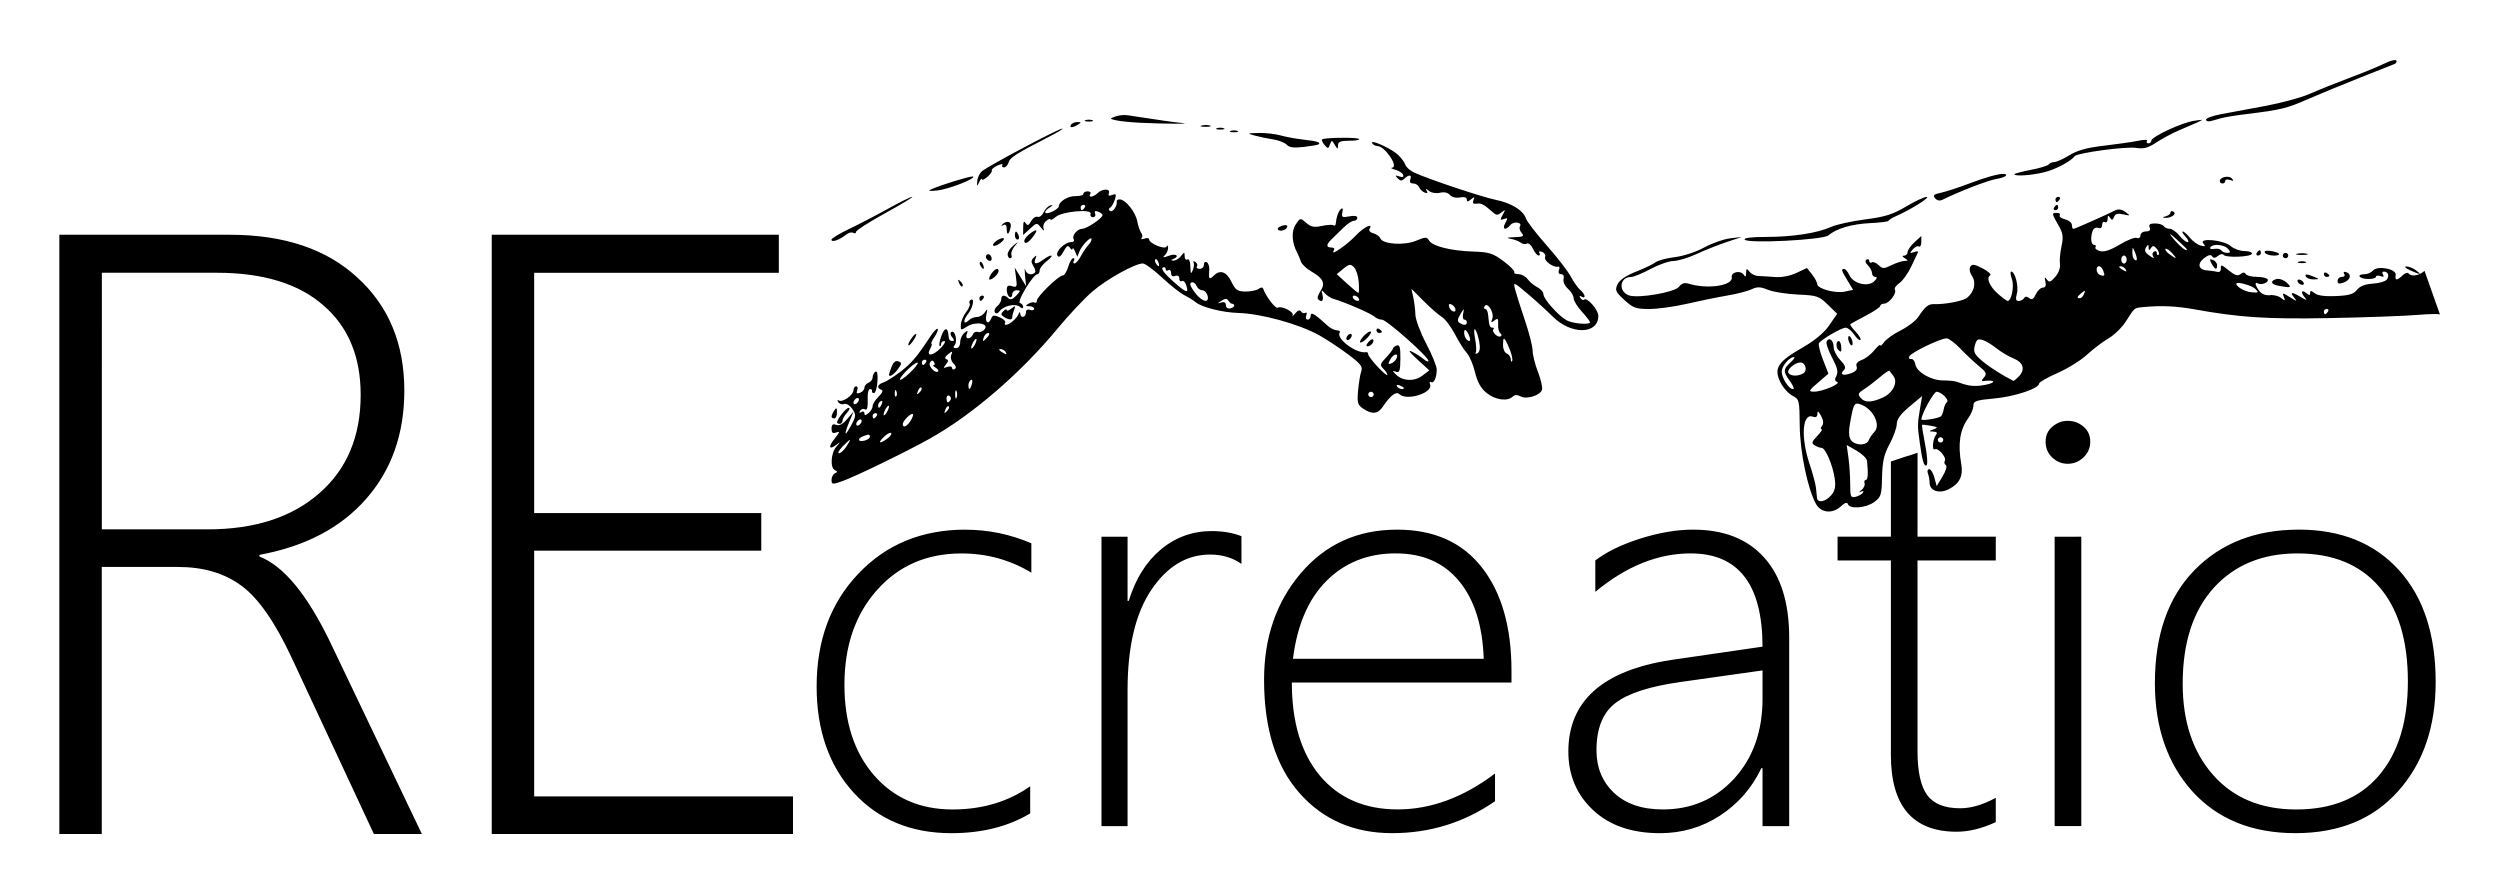 <?xml version="1.0" encoding="UTF-8" standalone="no"?>
<!-- Created with Inkscape (http://www.inkscape.org/) -->

<svg
   width="210mm"
   height="75mm"
   viewBox="0 0 210 75"
   version="1.1"
   id="svg5"
   xml:space="preserve"
   inkscape:version="1.2 (dc2aedaf03, 2022-05-15)"
   sodipodi:docname="logo.svg"
   xmlns:inkscape="http://www.inkscape.org/namespaces/inkscape"
   xmlns:sodipodi="http://sodipodi.sourceforge.net/DTD/sodipodi-0.dtd"
   xmlns="http://www.w3.org/2000/svg"
   xmlns:svg="http://www.w3.org/2000/svg"><sodipodi:namedview
     id="namedview7"
     pagecolor="#ffffff"
     bordercolor="#666666"
     borderopacity="1.0"
     inkscape:showpageshadow="2"
     inkscape:pageopacity="0.0"
     inkscape:pagecheckerboard="0"
     inkscape:deskcolor="#d1d1d1"
     inkscape:document-units="mm"
     showgrid="false"
     inkscape:zoom="1.1893044"
     inkscape:cx="499.45161"
     inkscape:cy="205.16194"
     inkscape:window-width="1920"
     inkscape:window-height="1009"
     inkscape:window-x="-8"
     inkscape:window-y="-8"
     inkscape:window-maximized="1"
     inkscape:current-layer="layer1" /><defs
     id="defs2" /><g
     inkscape:label="Ebene 1"
     inkscape:groupmode="layer"
     id="layer1"
     transform="translate(0,-222)"><g
       clip-path="none"
       style="fill:#000000;fill-opacity:1"
       transform="matrix(2.461,0,0,2.4,-102.108,-270.177)"
       id="g852"><path
         id="path4172"
         style="font-weight:300;font-size:57.107px;line-height:1.25;font-family:'Segoe UI';-inkscape-font-specification:'Segoe UI Light';letter-spacing:-3.567px;word-spacing:0px;stroke-width:0.749;fill:#000000;fill-opacity:1"
         d="m 123.238,207.176 c -0.07,-7e-5 -0.207,0.044 -0.351,0.117 -0.192,0.098 -0.735,0.326 -1.207,0.508 -0.471,0.182 -1.083,0.434 -1.36,0.56 -0.277,0.127 -0.964,0.317 -1.527,0.424 -0.563,0.106 -1.244,0.236 -1.514,0.289 -0.27,0.052 -0.491,0.137 -0.491,0.189 0,0.051 0.074,0.072 0.164,0.048 0.09,-0.025 0.257,-0.072 0.371,-0.105 0.114,-0.033 0.493,-0.096 0.841,-0.139 1.183,-0.149 1.371,-0.196 2.078,-0.513 0.388,-0.174 1.189,-0.513 1.78,-0.753 0.591,-0.24 1.127,-0.458 1.191,-0.484 0.064,-0.026 0.095,-0.082 0.07,-0.124 -0.006,-0.01 -0.022,-0.015 -0.046,-0.015 z m -43.356,1.924 c -0.109,-3e-4 -0.236,0.019 -0.321,0.051 -0.203,0.078 -0.203,0.079 0.029,0.135 0.129,0.031 0.507,0.069 0.841,0.086 v -1.1e-4 c 0.817,0.04 1.811,0.043 1.402,0.005 -0.281,-0.026 -0.634,-0.077 -1.852,-0.269 -0.03,-0.005 -0.064,-0.007 -0.1,-0.007 z m -1.226,0.162 c -0.042,0 -0.085,0.006 -0.117,0.019 -0.064,0.026 -0.012,0.047 0.117,0.047 0.129,0 0.181,-0.021 0.117,-0.047 -0.032,-0.013 -0.074,-0.019 -0.117,-0.019 z m 37.97,0.007 c -0.035,-5.2e-4 -0.125,0.015 -0.251,0.034 -0.421,0.064 -1.455,0.558 -1.455,0.696 0,0.051 -0.045,0.092 -0.099,0.092 -0.054,0 -0.076,-0.037 -0.048,-0.083 0.03,-0.048 -0.096,-0.051 -0.298,-0.008 -0.192,0.042 -0.715,0.119 -1.161,0.172 -0.592,0.07 -0.914,0.161 -1.19,0.335 -0.208,0.131 -0.44,0.239 -0.515,0.239 -0.075,0 -0.159,0.036 -0.186,0.081 -0.028,0.044 -0.303,0.131 -0.613,0.192 -0.31,0.061 -0.563,0.13 -0.563,0.153 0,0.08 0.573,0.042 1.01,-0.067 0.388,-0.097 0.908,-0.376 1.049,-0.565 0.087,-0.116 1.75,-0.346 2.096,-0.29 0.26,0.042 0.408,0.002 0.682,-0.185 0.192,-0.131 0.539,-0.322 0.77,-0.424 0.66,-0.291 0.849,-0.37 0.771,-0.371 z m -38.362,0.076 c -0.087,-5.3e-4 -0.184,0.041 -0.216,0.092 -0.073,0.118 0.051,0.118 0.234,0 0.121,-0.078 0.118,-0.09 -0.018,-0.092 z m 4.399,0.104 c -0.051,-5.3e-4 -0.105,0.005 -0.151,0.017 v 2.2e-4 c -0.091,0.024 -0.039,0.045 0.115,0.046 0.154,0.002 0.229,-0.018 0.165,-0.043 -0.032,-0.013 -0.079,-0.02 -0.13,-0.02 z m 0.479,0.094 c -0.042,0 -0.085,0.006 -0.117,0.019 -0.064,0.026 -0.012,0.047 0.117,0.047 0.129,0 0.181,-0.021 0.117,-0.047 -0.032,-0.013 -0.074,-0.019 -0.117,-0.019 z m -5.388,0.033 c -0.006,-5.2e-4 -0.017,0.001 -0.033,0.006 -0.233,0.067 -2.399,1.247 -2.695,1.468 -0.086,0.064 -0.166,0.222 -0.178,0.35 -0.02,0.21 -0.013,0.215 0.064,0.047 0.047,-0.103 0.088,-0.149 0.092,-0.102 0.004,0.046 0.09,0.009 0.191,-0.083 0.102,-0.092 0.168,-0.194 0.148,-0.226 -0.02,-0.033 0.065,-0.107 0.189,-0.166 0.124,-0.059 0.202,-0.068 0.173,-0.022 -0.029,0.047 -0.004,0.085 0.055,0.085 0.059,0 0.127,-0.074 0.151,-0.165 0.046,-0.176 0.243,-0.307 1.341,-0.884 0.337,-0.177 0.541,-0.304 0.5,-0.308 z m 5.856,0.061 c -0.042,0 -0.085,0.007 -0.117,0.019 -0.064,0.026 -0.012,0.047 0.117,0.047 0.129,0 0.181,-0.021 0.117,-0.047 -0.032,-0.013 -0.074,-0.019 -0.117,-0.019 z m 0.842,0.091 c -0.395,0.009 -0.404,0.015 -0.141,0.089 0.154,0.044 0.438,0.105 0.631,0.135 0.193,0.03 0.403,0.115 0.467,0.188 0.085,0.097 0.242,0.117 0.584,0.076 0.257,-0.031 0.485,-0.071 0.506,-0.09 0.08,-0.07 -0.051,-0.112 -0.506,-0.164 -0.257,-0.029 -0.614,-0.096 -0.794,-0.149 -0.18,-0.052 -0.516,-0.091 -0.748,-0.086 z m 2.796,0.168 c -0.299,0.004 -0.599,0.024 -0.633,0.058 -0.023,0.023 0.016,0.109 0.085,0.193 0.115,0.139 0.131,0.137 0.185,-0.017 0.056,-0.159 0.065,-0.158 0.165,0.014 0.094,0.162 0.106,0.164 0.109,0.019 0.002,-0.129 0.085,-0.164 0.392,-0.164 0.214,0 0.362,-0.027 0.329,-0.061 -0.033,-0.033 -0.332,-0.046 -0.632,-0.042 z m 1.103,0.152 c -0.031,-0.002 -0.042,0.011 -0.024,0.04 0.033,0.054 0.114,0.098 0.179,0.098 0.253,0 0.738,0.737 0.499,0.757 -0.063,0.005 -0.012,0.038 0.113,0.073 0.125,0.035 0.244,0.115 0.265,0.178 0.025,0.075 -0.02,0.094 -0.133,0.054 -0.14,-0.05 -0.15,-0.038 -0.055,0.065 0.091,0.098 0.142,0.101 0.229,0.014 0.156,-0.156 0.267,-0.14 0.202,0.028 -0.034,0.089 0.002,0.14 0.099,0.14 0.084,0 0.176,0.06 0.204,0.133 0.028,0.073 0.113,0.157 0.189,0.186 0.092,0.035 0.115,0.014 0.068,-0.063 -0.051,-0.085 -0.03,-0.084 0.08,0.005 0.085,0.069 0.247,0.096 0.375,0.064 0.142,-0.036 0.267,-0.007 0.337,0.076 0.065,0.078 0.207,0.115 0.344,0.088 0.147,-0.028 0.233,-0.002 0.233,0.071 0,0.091 0.03,0.09 0.142,-0.003 0.118,-0.098 0.133,-0.093 0.086,0.028 -0.04,0.103 -0.007,0.139 0.111,0.122 0.16,-0.023 0.238,0.019 0.554,0.305 0.117,0.106 0.164,0.106 0.292,0 0.138,-0.114 0.142,-0.105 0.042,0.082 -0.096,0.18 -0.09,0.2 0.042,0.149 0.131,-0.05 0.138,-0.03 0.046,0.142 -0.121,0.226 0.003,0.273 0.175,0.067 0.119,-0.143 0.415,-0.093 0.323,0.055 -0.03,0.048 -0.004,0.149 0.059,0.224 0.095,0.115 0.057,0.138 -0.249,0.149 -0.259,0.009 -0.295,0.025 -0.128,0.056 0.129,0.024 0.284,0.085 0.346,0.135 0.062,0.051 0.156,0.066 0.21,0.033 0.053,-0.033 0.146,0.047 0.206,0.179 0.06,0.131 0.147,0.239 0.193,0.239 0.046,0 0.058,-0.042 0.027,-0.092 -0.033,-0.054 0.006,-0.068 0.093,-0.035 0.083,0.032 0.129,0.115 0.102,0.184 -0.048,0.126 0.29,0.378 0.447,0.332 0.045,-0.013 0.057,0.041 0.026,0.12 -0.033,0.087 -0.004,0.144 0.073,0.144 0.077,0 0.111,0.066 0.085,0.167 -0.025,0.095 0.04,0.243 0.149,0.342 0.106,0.096 0.193,0.244 0.193,0.33 0,0.086 0.126,0.297 0.28,0.47 0.154,0.173 0.28,0.341 0.28,0.375 0,0.096 -0.588,0.047 -0.794,-0.067 -0.273,-0.15 -0.794,-0.748 -0.794,-0.91 0,-0.077 -0.095,-0.19 -0.21,-0.251 -0.116,-0.061 -0.265,-0.189 -0.332,-0.284 -0.067,-0.095 -0.206,-0.172 -0.309,-0.172 -0.103,0 -0.168,-0.032 -0.144,-0.07 0.024,-0.038 -0.143,-0.212 -0.369,-0.385 -0.362,-0.277 -0.487,-0.318 -1.042,-0.337 -0.759,-0.026 -1.389,-0.189 -1.5,-0.386 -0.073,-0.131 -0.118,-0.13 -0.447,0.009 -0.413,0.174 -1.138,0.121 -1.219,-0.089 -0.026,-0.068 -0.133,-0.147 -0.238,-0.174 -0.104,-0.027 -0.162,-0.095 -0.128,-0.149 0.143,-0.232 -0.19,-0.074 -0.455,0.216 -0.301,0.329 -0.896,0.753 -0.77,0.549 0.046,-0.074 0.019,-0.117 -0.074,-0.117 -0.191,0 -0.185,-0.108 0.018,-0.303 0.09,-0.087 0.268,-0.264 0.395,-0.395 0.127,-0.13 0.285,-0.237 0.351,-0.237 0.065,0 0.119,-0.047 0.119,-0.105 0,-0.067 -0.101,-0.085 -0.274,-0.05 -0.242,0.049 -0.27,0.032 -0.236,-0.145 0.027,-0.139 0.009,-0.17 -0.059,-0.102 -0.086,0.086 -0.148,0.276 -0.171,0.525 -0.004,0.042 -0.04,0.056 -0.08,0.031 -0.04,-0.025 -0.219,-0.013 -0.397,0.027 -0.257,0.057 -0.367,0.034 -0.527,-0.11 -0.201,-0.18 -0.203,-0.18 -0.359,0.058 -0.155,0.236 -0.134,0.634 0.052,0.991 0.041,0.079 0.098,0.218 0.126,0.309 0.028,0.091 0.196,0.251 0.372,0.355 0.396,0.234 0.47,0.408 0.29,0.684 -0.077,0.117 -0.111,0.241 -0.077,0.276 0.127,0.127 0.2,0.057 0.151,-0.148 -0.044,-0.188 -0.036,-0.194 0.079,-0.059 0.071,0.083 0.213,0.175 0.315,0.203 0.344,0.095 1.275,0.509 1.381,0.615 0.058,0.058 0.173,0.105 0.256,0.105 0.156,0 1.587,1.302 1.587,1.444 0,0.044 -0.074,0.016 -0.164,-0.062 -0.09,-0.079 -0.269,-0.196 -0.397,-0.26 -0.155,-0.078 -0.096,0.011 0.178,0.267 l 0.411,0.385 -0.233,0.183 c -0.272,0.214 -0.67,0.2 -0.899,-0.031 -0.137,-0.139 -0.138,-0.153 -0.009,-0.104 0.125,0.047 0.151,-0.026 0.154,-0.456 0.004,-0.402 -0.024,-0.501 -0.126,-0.462 -0.072,0.028 -0.131,0.078 -0.131,0.111 0,0.034 -0.105,0.174 -0.232,0.312 -0.206,0.222 -0.216,0.267 -0.093,0.39 0.076,0.076 0.139,0.174 0.138,0.216 -2.41e-4,0.042 -0.147,-0.083 -0.327,-0.279 -0.18,-0.196 -0.327,-0.395 -0.327,-0.444 0,-0.049 -0.031,-0.081 -0.07,-0.073 -0.319,0.07 -1.035,-0.469 -0.904,-0.681 0.028,-0.045 -0.015,-0.083 -0.095,-0.083 -0.08,0 -0.223,-0.074 -0.319,-0.164 -0.431,-0.408 -0.575,-0.495 -0.575,-0.35 0,0.077 -0.047,0.139 -0.103,0.139 -0.057,0 -0.078,-0.065 -0.048,-0.145 0.031,-0.08 0.017,-0.121 -0.03,-0.092 -0.047,0.029 -0.114,0.008 -0.148,-0.048 -0.04,-0.065 -0.111,-0.041 -0.2,0.069 -0.076,0.093 -0.115,0.123 -0.087,0.066 0.058,-0.118 -0.38,-0.347 -0.51,-0.267 -0.074,0.046 -0.402,-0.392 -0.493,-0.658 -0.021,-0.062 -0.077,-0.061 -0.164,0.002 -0.073,0.052 -0.274,0.093 -0.447,0.091 -0.266,-0.004 -0.339,-0.055 -0.468,-0.328 -0.174,-0.369 -0.388,-0.451 -0.608,-0.231 -0.159,0.159 -0.182,0.128 -0.156,-0.203 0.009,-0.111 -0.029,-0.229 -0.083,-0.263 -0.054,-0.034 -0.099,0.004 -0.099,0.085 0,0.08 -0.066,0.146 -0.146,0.146 -0.08,0 -0.122,-0.039 -0.092,-0.087 0.03,-0.048 0.005,-0.117 -0.056,-0.155 -0.06,-0.037 -0.087,-0.029 -0.06,0.017 0.027,0.046 0.016,0.169 -0.026,0.271 -0.061,0.152 -0.076,0.129 -0.082,-0.122 -0.004,-0.181 -0.045,-0.285 -0.1,-0.252 -0.051,0.032 -0.095,-0.018 -0.096,-0.111 -0.003,-0.16 -0.009,-0.161 -0.127,-0.006 -0.068,0.09 -0.183,0.16 -0.254,0.156 -0.095,-0.005 -0.098,-0.02 -0.013,-0.054 0.241,-0.097 0.106,-0.21 -0.14,-0.117 -0.207,0.078 -0.234,0.074 -0.14,-0.021 0.064,-0.065 0.114,-0.183 0.109,-0.263 -0.004,-0.081 -0.027,-0.098 -0.051,-0.038 -0.05,0.123 -0.596,-0.107 -0.596,-0.251 0,-0.046 -0.074,-0.057 -0.164,-0.025 -0.09,0.032 -0.132,0.024 -0.094,-0.018 0.038,-0.042 0.033,-0.122 -0.01,-0.179 -0.044,-0.056 -0.106,-0.243 -0.139,-0.416 -0.063,-0.329 -0.399,-0.757 -0.598,-0.76 -0.064,-0.001 -0.11,0.03 -0.102,0.069 0.031,0.146 -0.132,0.394 -0.221,0.338 -0.06,-0.037 -0.061,-0.079 -0.003,-0.116 0.05,-0.032 0.122,-0.159 0.161,-0.283 0.059,-0.188 0.044,-0.214 -0.091,-0.163 -0.112,0.043 -0.147,0.024 -0.113,-0.064 0.063,-0.164 -0.22,-0.165 -0.384,-0.001 -0.145,0.145 -0.336,0.169 -0.251,0.031 0.032,-0.051 -0.008,-0.093 -0.088,-0.093 -0.08,0 -0.146,0.039 -0.146,0.087 0,0.048 -0.123,0.084 -0.273,0.08 -0.256,-0.007 -0.567,0.192 -0.569,0.364 -4.04e-4,0.042 -0.106,0.125 -0.234,0.185 -0.264,0.123 -0.318,0.002 -0.069,-0.156 0.112,-0.071 0.119,-0.092 0.023,-0.069 -0.077,0.019 -0.182,0.127 -0.233,0.24 -0.051,0.113 -0.145,0.185 -0.209,0.161 -0.064,-0.025 -0.163,0.044 -0.221,0.152 -0.084,0.157 -0.121,0.17 -0.187,0.067 -0.058,-0.091 -0.082,-0.049 -0.083,0.144 l -0.002,0.273 0.234,-0.22 c 0.23,-0.216 0.237,-0.217 0.374,-0.04 0.095,0.123 0.123,0.133 0.089,0.032 -0.028,-0.082 0.014,-0.203 0.093,-0.268 0.079,-0.066 0.144,-0.087 0.144,-0.047 0,0.04 0.08,-7e-5 0.178,-0.089 0.218,-0.197 1.262,-0.29 1.192,-0.106 -0.024,0.063 0.011,0.114 0.079,0.114 0.067,0 0.101,-0.057 0.074,-0.126 -0.033,-0.085 4.93e-4,-0.107 0.102,-0.068 0.083,0.032 0.151,0.087 0.151,0.124 0,0.103 -0.538,0.475 -0.686,0.475 -0.176,0 -0.374,0.246 -0.298,0.37 0.033,0.054 -0.007,0.098 -0.089,0.098 -0.217,0 -0.549,0.338 -0.465,0.474 0.048,0.078 0.113,0.032 0.207,-0.146 0.106,-0.202 0.155,-0.231 0.218,-0.13 0.045,0.071 0.086,0.088 0.09,0.036 0.004,-0.051 0.043,-0.009 0.085,0.093 l 0.077,0.187 0.072,-0.187 c 0.084,-0.219 0.416,-0.563 0.416,-0.431 0,0.05 -0.053,0.146 -0.117,0.214 -0.064,0.068 -0.176,0.239 -0.249,0.38 -0.073,0.141 -0.17,0.257 -0.216,0.257 -0.046,0 -0.057,-0.042 -0.025,-0.093 0.032,-0.051 0.022,-0.093 -0.022,-0.093 -0.044,0 -0.12,0.137 -0.169,0.304 -0.049,0.167 -0.135,0.304 -0.19,0.304 -0.139,0 -0.881,0.74 -0.881,0.879 0,0.062 -0.034,0.093 -0.075,0.068 -0.041,-0.025 -0.136,-0.007 -0.21,0.04 -0.113,0.071 -0.108,0.086 0.028,0.087 0.09,5.2e-4 0.164,0.042 0.164,0.092 0,0.05 -0.063,0.066 -0.14,0.037 -0.089,-0.034 -0.14,0.001 -0.14,0.096 0,0.175 -0.183,0.207 -0.194,0.034 -0.005,-0.072 -0.028,-0.063 -0.062,0.023 -0.059,0.152 -0.305,0.366 -0.427,0.371 -0.042,0.002 -0.053,-0.033 -0.026,-0.077 0.027,-0.044 -0.056,-0.128 -0.184,-0.186 -0.19,-0.087 -0.244,-0.08 -0.288,0.033 -0.093,0.243 -0.226,0.151 -0.17,-0.117 0.045,-0.214 0.037,-0.23 -0.05,-0.093 -0.057,0.09 -0.178,0.164 -0.268,0.164 -0.09,0 -0.213,0.05 -0.274,0.111 -0.19,0.19 -0.218,0.023 -0.036,-0.213 0.174,-0.225 0.241,-0.587 0.092,-0.494 -0.044,0.027 -0.058,0.083 -0.032,0.125 0.026,0.042 -0.028,0.176 -0.121,0.297 -0.092,0.122 -0.173,0.319 -0.18,0.439 -0.012,0.21 -0.004,0.212 0.215,0.068 0.289,-0.19 0.764,-0.107 0.59,0.103 -0.061,0.073 -0.164,0.113 -0.229,0.089 -0.065,-0.025 -0.141,0.015 -0.169,0.089 -0.028,0.074 -0.099,0.134 -0.158,0.134 -0.06,0 -0.081,-0.067 -0.047,-0.154 0.049,-0.128 0.036,-0.134 -0.083,-0.035 -0.078,0.065 -0.142,0.211 -0.142,0.325 0,0.12 -0.058,0.207 -0.139,0.207 -0.093,0 -0.11,-0.035 -0.051,-0.106 0.108,-0.13 0.015,-0.536 -0.106,-0.461 -0.052,0.032 -0.042,0.108 0.022,0.186 0.079,0.095 0.08,0.132 0.005,0.132 -0.058,0 -0.11,-0.042 -0.117,-0.093 -0.006,-0.051 -0.017,-0.132 -0.023,-0.179 -0.03,-0.221 -0.14,-0.176 -0.235,0.096 -0.058,0.165 -0.083,0.322 -0.057,0.347 0.026,0.026 0.047,-0.002 0.047,-0.062 0,-0.06 0.049,-0.109 0.11,-0.109 0.06,0 0.011,0.105 -0.11,0.234 -0.274,0.292 -0.522,0.323 -0.374,0.047 0.055,-0.103 0.077,-0.187 0.048,-0.187 -0.029,0 0.017,-0.106 0.103,-0.237 0.085,-0.13 0.134,-0.258 0.107,-0.284 -0.026,-0.026 -0.136,0.091 -0.244,0.26 -0.453,0.71 -0.642,0.939 -1.027,1.243 -0.223,0.176 -0.486,0.345 -0.584,0.376 -0.2,0.064 -0.236,0.196 -0.067,0.252 0.071,0.024 0.038,0.11 -0.093,0.241 -0.112,0.112 -0.204,0.262 -0.204,0.333 0,0.071 -0.063,0.181 -0.14,0.245 -0.104,0.087 -0.14,0.088 -0.14,0.006 0,-0.061 -0.049,-0.081 -0.108,-0.044 -0.067,0.042 -0.083,0.026 -0.04,-0.043 0.037,-0.06 0.107,-0.085 0.155,-0.056 0.092,0.057 0.114,-0.034 0.105,-0.448 -0.003,-0.141 0.034,-0.257 0.082,-0.257 0.048,0 0.076,0.032 0.064,0.07 -0.013,0.038 0.018,0.07 0.069,0.07 0.051,0 0.104,-0.182 0.118,-0.404 0.017,-0.256 -0.009,-0.382 -0.069,-0.345 -0.052,0.032 -0.095,0.121 -0.095,0.196 0,0.076 -0.063,0.162 -0.14,0.191 -0.077,0.03 -0.14,0.108 -0.14,0.174 0,0.066 -0.068,0.146 -0.151,0.178 -0.108,0.041 -0.135,0.018 -0.096,-0.084 0.03,-0.078 0.013,-0.141 -0.036,-0.141 -0.05,0 -0.091,0.061 -0.091,0.135 0,0.168 -0.372,0.438 -0.497,0.361 -0.054,-0.033 -0.063,-0.009 -0.022,0.057 0.039,0.063 0.129,0.092 0.201,0.064 0.074,-0.028 0.194,0.047 0.277,0.173 0.135,0.206 0.132,0.251 -0.042,0.581 -0.224,0.424 -0.254,0.353 -0.058,-0.136 l 0.139,-0.348 -0.216,0.261 c -0.145,0.175 -0.268,0.241 -0.373,0.2 -0.116,-0.045 -0.157,-0.01 -0.157,0.134 0,0.145 0.041,0.178 0.161,0.132 0.13,-0.05 0.121,-0.011 -0.048,0.204 -0.234,0.297 -0.206,0.426 0.048,0.229 0.158,-0.123 0.158,-0.12 0.002,0.064 -0.189,0.223 -0.218,0.744 -0.047,0.824 0.093,0.044 0.093,0.066 0,0.109 -0.064,0.03 -0.117,0.133 -0.117,0.23 l 1.1e-4,-1.1e-4 c 0,0.162 0.026,0.166 0.356,0.049 0.418,-0.148 2.153,-1.01 2.977,-1.481 1.457,-0.832 3.116,-2.295 4.385,-3.868 0.38,-0.471 0.912,-1.052 1.183,-1.291 0.487,-0.431 1.457,-0.984 1.725,-0.984 0.076,0 0.369,0.221 0.652,0.491 0.282,0.27 0.626,0.549 0.763,0.619 0.138,0.071 0.313,0.182 0.39,0.248 0.206,0.176 0.913,0.358 1.449,0.374 0.782,0.023 2.058,0.383 2.757,0.777 0.231,0.13 0.666,0.423 0.966,0.651 0.455,0.346 0.534,0.447 0.478,0.613 -0.037,0.109 -0.086,0.415 -0.109,0.678 -0.037,0.421 -0.016,0.498 0.174,0.631 0.3,0.21 0.502,0.189 0.671,-0.069 0.26,-0.396 0.454,-0.548 0.563,-0.44 0.25,0.25 1.162,-0.045 1.049,-0.34 -0.028,-0.072 -0.013,-0.108 0.032,-0.08 0.098,0.061 0.196,-0.162 0.195,-0.446 -1.05e-4,-0.111 -0.162,-0.518 -0.36,-0.904 -0.198,-0.386 -0.363,-0.84 -0.368,-1.011 -0.004,-0.17 -0.037,-0.444 -0.072,-0.608 l -0.064,-0.298 0.409,0.421 c 0.225,0.231 0.506,0.484 0.625,0.561 0.119,0.077 0.322,0.351 0.451,0.608 0.129,0.257 0.31,0.551 0.403,0.654 0.093,0.103 0.22,0.407 0.283,0.677 0.08,0.342 0.198,0.561 0.393,0.724 0.291,0.245 0.715,0.307 0.891,0.131 0.07,-0.07 0.156,-0.073 0.269,-0.01 0.202,0.113 0.655,-0.025 0.731,-0.223 0.029,-0.075 -0.031,-0.356 -0.133,-0.624 -0.102,-0.268 -0.185,-0.607 -0.185,-0.754 -2.6e-5,-0.147 -0.12,-0.63 -0.268,-1.075 -0.147,-0.445 -0.296,-0.929 -0.332,-1.076 -0.063,-0.264 -0.056,-0.261 0.431,0.161 0.272,0.236 0.656,0.594 0.852,0.795 0.632,0.649 1.56,0.634 1.56,-0.024 0,-0.213 -0.389,-0.664 -0.488,-0.565 -0.03,0.03 -0.086,0.003 -0.124,-0.06 -0.045,-0.073 -0.032,-0.09 0.037,-0.047 0.162,0.1 0.13,-0.09 -0.039,-0.23 -0.081,-0.067 -0.225,-0.276 -0.321,-0.463 -0.096,-0.188 -0.467,-0.681 -0.825,-1.096 -0.358,-0.415 -0.679,-0.842 -0.712,-0.948 -0.089,-0.281 -0.504,-0.542 -1.035,-0.651 -0.456,-0.094 -2.276,-0.717 -2.775,-0.951 -0.14,-0.066 -0.278,-0.19 -0.305,-0.277 -0.028,-0.087 -0.145,-0.247 -0.26,-0.355 -0.189,-0.177 -0.705,-0.432 -0.841,-0.438 z m 21.522,1.112 c -0.182,-0.002 -0.615,0.12 -1.169,0.337 -0.36,0.141 -0.793,0.285 -0.962,0.322 -0.247,0.053 -0.287,0.092 -0.202,0.194 v 1.1e-4 c 0.069,0.083 0.16,0.1 0.261,0.048 0.552,-0.283 1.553,-0.678 1.833,-0.724 0.183,-0.03 0.332,-0.089 0.332,-0.133 0,-0.029 -0.033,-0.044 -0.093,-0.044 z m -35.184,0.09 c -0.144,0.002 -1.045,0.284 -1.407,0.446 -0.137,0.061 -0.086,0.073 0.19,0.046 0.374,-0.037 1.315,-0.409 1.235,-0.489 -0.003,-0.003 -0.009,-0.004 -0.018,-0.004 z m 42.803,0.01 c -0.116,0.004 -0.235,0.064 -0.235,0.152 0,0.046 0.042,0.084 0.093,0.084 0.051,0 0.093,-0.041 0.093,-0.09 0,-0.05 0.074,-0.065 0.164,-0.033 0.122,0.043 0.138,0.03 0.062,-0.053 -0.04,-0.044 -0.108,-0.062 -0.178,-0.059 z m -44.866,0.703 c -0.053,-1e-5 -0.428,0.189 -0.834,0.421 -0.406,0.231 -1.004,0.55 -1.33,0.709 -0.325,0.159 -0.592,0.326 -0.592,0.371 0,0.105 0.279,0.008 0.485,-0.168 0.087,-0.074 0.202,-0.108 0.257,-0.074 0.055,0.034 0.099,0.019 0.099,-0.034 0,-0.052 0.452,-0.349 1.005,-0.66 0.553,-0.311 0.962,-0.565 0.909,-0.565 z m 39.122,1.1e-4 c -0.054,0 -0.099,0.042 -0.099,0.093 0,0.051 0.018,0.093 0.041,0.093 0.023,0 0.067,-0.042 0.099,-0.093 0.032,-0.051 0.013,-0.093 -0.041,-0.093 z m -4.497,0.002 c -0.08,-10e-4 -0.396,0.15 -0.701,0.337 -0.454,0.277 -0.709,0.359 -1.396,0.451 -0.463,0.062 -0.988,0.18 -1.168,0.264 -0.466,0.216 -1.311,0.349 -2.219,0.349 -0.501,0 -0.762,0.034 -0.725,0.094 0.09,0.145 2.673,0.012 2.854,-0.147 0.273,-0.241 0.8,-0.4 1.425,-0.43 0.345,-0.017 0.628,-0.053 0.628,-0.08 1.1e-4,-0.027 0.116,-0.102 0.257,-0.165 0.496,-0.223 1.19,-0.669 1.046,-0.671 z m -28.776,0.278 c 0.054,0 0.073,0.042 0.041,0.093 -0.032,0.051 -0.076,0.093 -0.099,0.093 -0.023,0 -0.041,-0.042 -0.041,-0.093 0,-0.051 0.045,-0.093 0.099,-0.093 z m 33.226,1.1e-4 c -0.023,0 -0.067,0.042 -0.099,0.093 -0.032,0.051 -0.013,0.093 0.041,0.093 0.054,0 0.099,-0.042 0.099,-0.093 0,-0.051 -0.019,-0.093 -0.041,-0.093 z m 2.117,0.164 c -0.041,-0.003 -0.079,0.004 -0.112,0.021 -0.315,0.164 -1.399,0.657 -1.446,0.657 -0.028,0 -0.051,-0.062 -0.051,-0.138 0,-0.076 -0.105,-0.165 -0.233,-0.197 -0.128,-0.032 -0.21,-0.096 -0.181,-0.142 0.028,-0.046 -0.014,-0.084 -0.094,-0.084 -0.186,0 -0.184,0.019 0.046,0.429 0.161,0.286 0.178,0.407 0.106,0.747 -0.047,0.223 -0.07,0.501 -0.051,0.619 0.02,0.124 -0.046,0.311 -0.159,0.443 -0.162,0.191 -0.21,0.206 -0.289,0.093 -0.073,-0.104 -0.085,-0.087 -0.049,0.075 0.031,0.141 0.003,0.21 -0.087,0.21 -0.073,0 -0.181,0.105 -0.24,0.233 -0.078,0.172 -0.137,0.208 -0.223,0.136 -0.081,-0.068 -0.136,-0.067 -0.178,5.2e-4 -0.033,0.054 -0.118,0.098 -0.187,0.098 -0.092,0 -0.108,-0.069 -0.058,-0.257 0.068,-0.254 -0.062,-0.772 -0.194,-0.772 -0.037,0 -0.027,0.119 0.024,0.265 0.086,0.247 -0.013,0.763 -0.147,0.763 -0.027,0 -0.172,-0.109 -0.32,-0.241 -0.292,-0.26 -0.42,-0.566 -0.274,-0.656 0.05,-0.031 -0.066,-0.139 -0.256,-0.241 -0.277,-0.149 -0.361,-0.161 -0.422,-0.062 -0.045,0.072 -0.02,0.209 0.059,0.33 0.149,0.228 0.075,0.556 -0.172,0.761 -0.136,0.113 -0.764,0.235 -1.128,0.22 -0.191,-0.008 -0.307,0.09 -0.539,0.453 -0.083,0.13 -0.349,0.338 -0.591,0.463 -0.242,0.124 -0.499,0.311 -0.572,0.415 -0.073,0.104 -0.132,0.153 -0.132,0.109 0,-0.044 -0.09,0.034 -0.199,0.173 -0.11,0.139 -0.303,0.293 -0.43,0.341 -0.152,0.058 -0.212,0.136 -0.177,0.23 0.036,0.095 -0.027,0.173 -0.19,0.235 -0.274,0.104 -0.401,0.045 -0.243,-0.112 0.076,-0.076 0.043,-0.169 -0.123,-0.348 -0.125,-0.134 -0.227,-0.337 -0.227,-0.45 0,-0.235 -0.143,-0.363 -0.237,-0.212 -0.035,0.056 0.046,0.312 0.18,0.57 0.183,0.352 0.22,0.51 0.151,0.64 -0.065,0.122 -0.059,0.185 0.024,0.216 0.153,0.058 -0.517,0.347 -0.792,0.341 -0.195,-0.004 -0.183,-0.031 0.141,-0.317 l 0.354,-0.313 -0.187,-0.492 c -0.103,-0.271 -0.164,-0.529 -0.136,-0.575 0.083,-0.134 0.768,-0.542 0.911,-0.542 0.072,0 0.203,0.109 0.29,0.242 0.087,0.133 0.183,0.217 0.214,0.187 0.03,-0.03 -0.043,-0.16 -0.164,-0.288 -0.12,-0.128 -0.201,-0.248 -0.18,-0.266 0.022,-0.018 0.26,-0.151 0.53,-0.296 0.27,-0.145 0.491,-0.298 0.491,-0.341 0,-0.043 0.061,-0.079 0.135,-0.079 0.163,0 0.439,-0.37 0.365,-0.49 -0.029,-0.047 0.039,-0.15 0.152,-0.229 0.113,-0.079 0.294,-0.339 0.403,-0.577 0.109,-0.238 0.214,-0.465 0.233,-0.503 0.019,-0.039 -0.042,-0.041 -0.136,-0.006 -0.15,0.056 -0.156,0.045 -0.044,-0.092 0.07,-0.086 0.165,-0.134 0.21,-0.105 0.046,0.028 0.083,-0.043 0.083,-0.157 v -0.209 l -0.234,0.219 c -0.129,0.121 -0.234,0.275 -0.234,0.343 0,0.068 -0.053,0.125 -0.117,0.125 -0.078,0.001 -0.07,0.032 0.023,0.092 0.123,0.079 0.121,0.09 -0.009,0.092 -0.082,10e-4 -0.282,0.068 -0.444,0.148 -0.268,0.134 -0.308,0.134 -0.442,-4.4e-4 -0.081,-0.081 -0.187,-0.124 -0.234,-0.095 -0.047,0.029 -0.086,0.006 -0.086,-0.051 0,-0.057 -0.042,-0.078 -0.094,-0.046 -0.058,0.036 -0.041,0.112 0.047,0.199 0.077,0.077 0.141,0.201 0.141,0.274 0,0.073 0.051,0.133 0.114,0.133 0.074,0 0.061,0.052 -0.036,0.15 -0.212,0.212 -0.711,0.09 -0.846,-0.205 -0.056,-0.124 -0.138,-0.225 -0.181,-0.225 -0.113,0 -0.1,0.046 0.113,0.407 l 0.191,0.324 -0.284,0.062 c -0.325,0.071 -0.938,-0.1 -0.941,-0.263 -10e-4,-0.06 -0.08,-0.211 -0.176,-0.336 l -0.174,-0.226 -0.362,0.173 c -0.222,0.106 -0.506,0.161 -0.735,0.142 -0.206,-0.017 -0.458,-0.033 -0.561,-0.035 -0.103,-0.002 -0.238,-0.069 -0.301,-0.149 -0.1,-0.127 -0.115,-0.122 -0.118,0.042 -0.003,0.14 -0.024,0.155 -0.084,0.061 -0.106,-0.168 -0.438,-0.094 -0.407,0.091 0.049,0.295 -0.829,0.427 -1.475,0.222 -0.137,-0.044 -0.237,-0.01 -0.324,0.109 -0.142,0.195 -1.399,0.416 -1.709,0.302 -0.373,-0.138 -0.318,-0.644 0.069,-0.644 0.088,0 0.388,-0.125 0.666,-0.279 0.278,-0.153 0.632,-0.28 0.786,-0.281 0.154,-0.002 0.512,-0.113 0.794,-0.247 0.283,-0.135 0.745,-0.323 1.028,-0.419 l 0.514,-0.175 -0.402,0.048 c -0.221,0.026 -0.621,0.171 -0.888,0.321 -0.277,0.156 -0.707,0.301 -1,0.337 -0.283,0.035 -0.577,0.116 -0.654,0.178 -0.077,0.063 -0.378,0.211 -0.669,0.329 -0.347,0.141 -0.565,0.294 -0.633,0.444 -0.094,0.206 -0.069,0.263 0.231,0.547 0.299,0.282 0.394,0.317 0.854,0.317 0.285,0 0.86,-0.082 1.279,-0.181 0.418,-0.1 1.034,-0.229 1.368,-0.287 0.334,-0.058 0.714,-0.158 0.844,-0.222 0.192,-0.094 0.297,-0.091 0.561,0.019 0.179,0.074 0.638,0.149 1.021,0.166 0.65,0.029 0.718,0.053 1.017,0.352 l 0.321,0.321 -0.271,0.403 c -0.18,0.268 -0.49,0.532 -0.924,0.787 -0.833,0.49 -0.975,0.717 -0.747,1.196 0.091,0.192 0.276,0.407 0.411,0.478 0.238,0.125 0.245,0.155 0.253,1.048 0.008,0.919 0.269,2.211 0.554,2.742 0.168,0.313 0.56,0.357 0.839,0.094 0.147,-0.138 0.226,-0.165 0.253,-0.085 0.06,0.182 0.616,0.136 0.896,-0.074 0.233,-0.174 0.255,-0.247 0.268,-0.88 0.012,-0.542 0.067,-0.789 0.257,-1.15 0.133,-0.253 0.243,-0.568 0.245,-0.701 0.002,-0.169 0.132,-0.352 0.434,-0.61 l 0.431,-0.369 -0.075,0.462 c -0.085,0.523 -0.085,0.581 -0.006,1.163 0.088,0.653 0.147,0.853 0.233,0.799 0.044,-0.027 0.022,-0.352 -0.048,-0.722 -0.07,-0.37 -0.118,-0.682 -0.106,-0.694 0.012,-0.012 0.147,0.003 0.3,0.032 0.243,0.047 0.255,0.062 0.093,0.125 -0.173,0.067 -0.173,0.072 -0.009,0.079 0.124,0.005 0.149,0.04 0.087,0.123 -0.109,0.144 -0.138,0.559 -0.035,0.495 0.107,-0.066 0.411,0.292 0.342,0.404 -0.032,0.051 -0.017,0.118 0.033,0.149 0.052,0.032 0.006,0.199 -0.111,0.397 l -0.201,0.341 -0.077,-0.297 c -0.042,-0.163 -0.122,-0.297 -0.178,-0.297 -0.055,0 -0.075,0.067 -0.044,0.148 0.031,0.081 0.057,0.227 0.057,0.324 0,0.285 0.323,0.4 0.651,0.231 0.369,-0.191 0.502,-0.461 0.431,-0.877 -0.122,-0.718 -0.05,-1.202 0.24,-1.616 0.096,-0.136 0.174,-0.331 0.174,-0.433 0,-0.162 0.088,-0.193 0.724,-0.253 0.692,-0.065 1.52,-0.35 1.52,-0.524 0,-0.045 0.284,-0.211 0.631,-0.368 0.347,-0.157 0.799,-0.445 1.005,-0.641 0.206,-0.195 0.534,-0.451 0.73,-0.568 0.196,-0.117 0.465,-0.386 0.597,-0.599 0.311,-0.499 0.268,-0.464 0.615,-0.499 0.565,-0.057 1.104,-0.033 1.684,0.074 1.581,0.293 2.493,0.354 4.645,0.313 1.208,-0.023 2.56,-0.073 3.005,-0.111 0.409,-0.035 0.735,-0.04 0.768,-0.014 l -0.526,-1.528 c -0.191,0.173 -0.453,0.215 -0.546,0.088 -0.031,-0.042 -0.123,-0.011 -0.204,0.07 -0.191,0.191 -0.269,0.186 -0.235,-0.013 0.037,-0.213 -0.622,-0.342 -0.779,-0.153 -0.057,0.069 -0.183,0.126 -0.28,0.126 -0.295,0 -0.195,0.158 0.105,0.167 0.154,0.004 0.28,-0.03 0.28,-0.076 0,-0.046 0.07,-0.057 0.155,-0.025 0.105,0.04 0.133,0.024 0.088,-0.05 -0.037,-0.06 -0.025,-0.109 0.026,-0.109 0.141,0 0.195,0.134 0.109,0.272 -0.042,0.068 -0.257,0.135 -0.478,0.15 -0.272,0.018 -0.449,0.089 -0.549,0.219 -0.115,0.15 -0.271,0.197 -0.719,0.217 -0.376,0.017 -0.624,-0.018 -0.724,-0.101 -0.116,-0.096 -0.152,-0.099 -0.152,-0.01 0,0.093 -0.028,0.093 -0.14,0 -0.169,-0.141 -0.188,0.004 -0.023,0.185 0.073,0.08 0.021,0.07 -0.137,-0.028 -0.325,-0.201 -0.41,-0.2 -0.248,0.005 0.114,0.144 0.098,0.143 -0.143,-0.012 -0.254,-0.162 -0.267,-0.163 -0.208,-0.008 0.056,0.145 0.044,0.149 -0.092,0.036 -0.085,-0.071 -0.258,-0.115 -0.383,-0.099 -0.139,0.018 -0.279,-0.037 -0.358,-0.141 -0.148,-0.196 -0.177,-0.348 -0.051,-0.27 0.121,0.075 0.392,-0.044 0.329,-0.145 -0.028,-0.046 -0.194,-0.084 -0.368,-0.084 -0.174,0 -0.343,-0.044 -0.377,-0.098 -0.042,-0.068 -0.098,-0.067 -0.182,0.003 -0.09,0.075 -0.193,0.041 -0.402,-0.135 -0.234,-0.197 -0.278,-0.209 -0.267,-0.073 0.008,0.102 -0.039,0.149 -0.127,0.126 -0.077,-0.02 -0.224,-0.041 -0.327,-0.047 -0.305,-0.016 -0.366,-0.229 -0.124,-0.425 0.145,-0.118 0.237,-0.142 0.28,-0.073 0.045,0.073 0.104,0.069 0.202,-0.013 0.076,-0.064 0.16,-0.081 0.187,-0.038 0.068,0.11 0.932,0.079 0.97,-0.035 0.018,-0.052 -0.095,-0.096 -0.25,-0.096 -0.155,0 -0.368,-0.078 -0.473,-0.173 -0.236,-0.214 -1.107,-0.302 -0.935,-0.095 0.086,0.103 0.069,0.118 -0.088,0.077 -0.107,-0.028 -0.273,-0.151 -0.369,-0.273 -0.096,-0.122 -0.207,-0.222 -0.246,-0.222 -0.039,0 0.005,0.084 0.098,0.187 0.093,0.103 0.124,0.187 0.068,0.187 -0.056,0 -0.184,-0.105 -0.285,-0.234 -0.101,-0.129 -0.249,-0.234 -0.328,-0.234 -0.08,0 -0.171,-0.042 -0.202,-0.093 -0.032,-0.051 -0.165,-0.093 -0.296,-0.093 -0.173,0 -0.223,0.038 -0.184,0.14 0.037,0.095 -0.005,0.14 -0.13,0.14 -0.101,0 -0.184,0.062 -0.184,0.137 0,0.077 -0.056,0.116 -0.126,0.089 -0.07,-0.027 -0.332,0.079 -0.584,0.235 -0.309,0.191 -0.526,0.265 -0.667,0.228 -0.115,-0.031 -0.186,-0.093 -0.158,-0.138 0.028,-0.045 0.007,-0.083 -0.048,-0.083 -0.107,0 -0.132,-0.273 -0.044,-0.501 0.03,-0.078 0.114,-0.119 0.187,-0.091 0.082,0.031 0.132,-0.009 0.132,-0.105 0,-0.086 0.042,-0.13 0.093,-0.098 0.051,0.032 0.094,-0.018 0.095,-0.111 0.001,-0.128 0.021,-0.139 0.081,-0.044 0.064,0.1 0.09,0.095 0.137,-0.026 0.042,-0.111 0.126,-0.134 0.317,-0.09 0.248,0.058 0.251,0.054 0.074,-0.083 -0.07,-0.054 -0.147,-0.085 -0.216,-0.089 z m 10.95,3.676 0.003,0.008 c 0.002,-0.003 3.2e-4,-0.005 -0.003,-0.008 z m -9.148,-3.62 c -0.028,-4.1e-4 -0.046,0.017 -0.046,0.048 0,0.051 -0.074,0.111 -0.164,0.135 v -1.1e-4 c -0.116,0.03 -0.123,0.045 -0.023,0.052 0.212,0.014 0.416,-0.137 0.29,-0.215 -0.021,-0.013 -0.041,-0.02 -0.058,-0.02 z m -39.734,0.376 c -0.057,-0.003 -0.129,0.029 -0.195,0.101 -0.04,0.044 -0.02,0.05 0.044,0.013 0.079,-0.045 0.117,0.001 0.117,0.141 0,0.243 0.083,0.193 0.136,-0.082 0.021,-0.108 -0.028,-0.17 -0.102,-0.173 z m 9.473,0.113 c -0.02,0.001 -0.045,0.005 -0.074,0.013 -0.099,0.026 -0.18,0.077 -0.18,0.114 0,0.114 0.27,0.074 0.316,-0.047 0.021,-0.055 -4.51e-4,-0.083 -0.062,-0.08 z m -8.509,0.184 c -0.03,-0.007 -0.109,0.038 -0.234,0.14 -0.12,0.097 -0.19,0.221 -0.156,0.275 0.037,0.06 0.136,0.004 0.251,-0.142 0.133,-0.17 0.177,-0.264 0.139,-0.273 z m -0.681,0.041 c -0.02,0 -0.037,0.063 -0.037,0.14 0,0.077 0.041,0.14 0.091,0.14 0.05,0 0.066,-0.063 0.037,-0.14 -0.03,-0.077 -0.07,-0.14 -0.091,-0.14 z m 39.4,0.096 c 0.02,0.005 0.093,0.065 0.217,0.179 0.192,0.177 0.349,0.335 0.349,0.351 0,0.104 -0.27,-0.127 -0.514,-0.439 -0.051,-0.065 -0.067,-0.095 -0.052,-0.091 z m -72.053,0.017 v 20.973 h 1.448 v -9.346 h 2.603 c 0.868,0 1.589,0.219 2.165,0.658 0.575,0.429 1.151,1.277 1.726,2.545 l 2.794,6.143 h 1.638 l -3.115,-6.684 c -0.79,-1.687 -1.599,-2.696 -2.428,-3.027 v -0.059 c 1.56,-0.293 2.774,-0.946 3.642,-1.96 0.868,-1.014 1.302,-2.277 1.302,-3.788 0,-1.638 -0.531,-2.954 -1.594,-3.949 -1.053,-1.004 -2.506,-1.506 -4.359,-1.506 z m 14.759,0 v 20.973 h 10.282 v -1.316 h -8.834 v -8.6 h 7.752 v -1.316 h -7.752 v -8.41 h 8.351 v -1.331 z m 17.452,0.117 c -0.034,-0.002 -0.091,0.016 -0.155,0.05 -0.103,0.055 -0.187,0.141 -0.187,0.191 0,0.05 0.083,0.039 0.187,-0.026 0.103,-0.064 0.187,-0.15 0.187,-0.191 0,-0.015 -0.012,-0.023 -0.032,-0.024 z m 0.5,0.144 c -0.006,-0.003 -0.053,0.037 -0.148,0.117 -0.107,0.09 -0.195,0.227 -0.195,0.304 0,0.077 0.039,0.14 0.086,0.14 0.047,0 0.067,-0.052 0.043,-0.117 -0.023,-0.064 0.026,-0.201 0.109,-0.304 0.074,-0.091 0.111,-0.137 0.105,-0.14 z m 38.583,0.095 c 0.013,5.2e-4 0.016,0.031 0.018,0.091 0.002,0.109 0.02,0.114 0.08,0.019 0.061,-0.097 0.102,-0.091 0.199,0.025 0.067,0.081 0.095,0.174 0.062,0.207 -0.033,0.033 -0.06,0.008 -0.06,-0.054 0,-0.063 -0.043,-0.088 -0.095,-0.056 -0.052,0.032 -0.071,0.098 -0.041,0.146 v 1.1e-4 c 0.072,0.116 0.028,0.106 -0.161,-0.038 -0.108,-0.082 -0.13,-0.162 -0.072,-0.254 0.037,-0.058 0.058,-0.087 0.071,-0.086 z m 2.363,0 c 0.137,0.002 0.292,0.051 0.365,0.138 h -1.1e-4 c 0.095,0.114 0.09,0.14 -0.03,0.14 -0.08,0 -0.171,-0.039 -0.2,-0.088 -0.03,-0.048 -0.139,-0.071 -0.242,-0.052 -0.103,0.02 -0.163,-0.004 -0.133,-0.052 0.037,-0.06 0.133,-0.088 0.239,-0.087 z m -2.881,0.11 c 0.013,0.004 0.035,0.056 0.076,0.159 0.091,0.229 0.072,0.34 -0.039,0.228 -0.034,-0.034 -0.059,-0.15 -0.056,-0.257 0.003,-0.089 0.006,-0.134 0.019,-0.13 z m 1.125,0.023 c 0.038,-0.004 0.123,0.055 0.205,0.145 0.199,0.22 0.167,0.236 -0.086,0.045 -0.099,-0.075 -0.158,-0.158 -0.132,-0.185 0.003,-0.003 0.008,-0.005 0.013,-0.006 z m 3.202,0.052 c -0.023,0 -0.067,0.042 -0.099,0.093 -0.032,0.051 -0.013,0.093 0.041,0.093 0.054,0 0.099,-0.042 0.099,-0.093 0,-0.051 -0.018,-0.093 -0.041,-0.093 z m 0.261,0.017 c -0.08,0.002 -0.11,0.027 -0.082,0.073 0.033,0.054 0.17,0.098 0.304,0.098 0.297,0 0.204,-0.119 -0.126,-0.164 -0.037,-0.005 -0.069,-0.007 -0.096,-0.007 z m 0.621,0.077 c -0.051,0 -0.093,0.042 -0.093,0.093 0,0.051 0.042,0.093 0.093,0.093 0.051,0 0.093,-0.042 0.093,-0.093 0,-0.051 -0.042,-0.093 -0.093,-0.093 z m 0.561,0.011 c -0.059,0 -0.119,0.006 -0.164,0.018 -0.09,0.024 -0.016,0.043 0.164,0.043 0.18,0 0.253,-0.019 0.164,-0.043 -0.045,-0.012 -0.104,-0.018 -0.164,-0.018 z m -44.837,0.033 c -0.013,-0.001 -0.025,0.002 -0.037,0.01 -0.047,0.029 -0.061,0.092 -0.032,0.14 0.088,0.142 0.228,0.099 0.17,-0.053 -0.022,-0.058 -0.063,-0.094 -0.102,-0.097 z m 38.762,0.049 c 0.051,0 0.093,0.063 0.093,0.14 0,0.077 -0.042,0.14 -0.093,0.14 -0.051,0 -0.093,-0.063 -0.093,-0.14 0,-0.077 0.042,-0.14 0.093,-0.14 z m -36.625,0.001 c -0.039,-1e-5 -0.128,0.043 -0.252,0.136 -0.245,0.185 -0.355,0.177 -0.279,-0.02 0.051,-0.133 0.04,-0.141 -0.058,-0.044 -0.093,0.092 -0.095,0.159 -0.011,0.294 0.06,0.096 0.083,0.2 0.052,0.231 -0.112,0.112 -0.294,0.054 -0.332,-0.107 -0.022,-0.09 -0.023,0.005 -0.004,0.21 l 0.036,0.374 -0.194,-0.327 -0.195,-0.327 0.046,0.355 c 0.042,0.319 0.028,0.349 -0.135,0.297 -0.139,-0.044 -0.182,-0.013 -0.182,0.13 0,0.103 0.042,0.214 0.093,0.245 0.051,0.032 0.093,-0.008 0.093,-0.088 0,-0.08 0.07,-0.146 0.155,-0.146 0.139,0 0.137,0.02 -0.017,0.189 -0.117,0.129 -0.202,0.159 -0.267,0.093 -0.134,-0.134 -0.245,-0.119 -0.245,0.033 0,0.071 -0.063,0.181 -0.139,0.244 -0.077,0.064 -0.112,0.159 -0.079,0.213 v 2.2e-4 c 0.038,0.062 0.097,0.047 0.163,-0.041 0.14,-0.189 0.534,-0.278 0.682,-0.155 0.082,0.068 0.122,0.069 0.122,0.004 0,-0.053 -0.05,-0.114 -0.111,-0.134 -0.119,-0.04 0.452,-1.007 0.594,-1.007 0.043,0 0.078,-0.06 0.078,-0.133 0,-0.073 0.111,-0.221 0.246,-0.327 0.156,-0.122 0.19,-0.193 0.141,-0.193 z m 3.574,0.123 c 0.025,-0.007 0.063,0.036 0.09,0.106 0.063,0.165 0.009,0.194 -0.083,0.044 -0.034,-0.055 -0.042,-0.12 -0.017,-0.144 0.003,-0.003 0.006,-0.005 0.01,-0.006 z m 36.019,0.009 c -0.048,-0.005 -0.037,0.037 0.024,0.15 0.116,0.217 0.186,0.237 0.186,0.055 0,-0.072 -0.064,-0.155 -0.142,-0.185 -0.029,-0.011 -0.051,-0.018 -0.067,-0.02 z m 3.107,0.066 c -0.042,0 -0.085,0.007 -0.117,0.019 -0.064,0.026 -0.012,0.047 0.117,0.047 0.129,0 0.181,-0.021 0.117,-0.047 -0.032,-0.013 -0.074,-0.019 -0.117,-0.019 z m -45.107,0.018 c -0.004,0.001 -0.007,0.003 -0.01,0.006 -0.025,0.025 -0.017,0.089 0.017,0.144 0.092,0.149 0.146,0.12 0.083,-0.044 -0.027,-0.069 -0.064,-0.112 -0.09,-0.106 z m 12.616,0.109 c 0.043,0.001 0.081,0.029 0.132,0.08 0.074,0.074 0.148,0.307 0.164,0.518 0.016,0.211 0.01,0.383 -0.012,0.383 -0.022,0 -0.197,-0.148 -0.39,-0.328 l -0.349,-0.328 0.226,-0.19 c 0.111,-0.093 0.174,-0.136 0.229,-0.135 z m 25.565,0.047 c 0.046,0 0.11,0.069 0.142,0.154 0.069,0.181 0.049,0.209 -0.109,0.153 -0.133,-0.047 -0.161,-0.306 -0.033,-0.306 z m 0.729,0.002 c 0.061,-5.2e-4 0.137,0.041 0.169,0.092 0.072,0.116 0.039,0.116 -0.14,0 -0.084,-0.054 -0.096,-0.091 -0.029,-0.092 z m 9.755,0.006 c -0.08,0.004 -0.019,0.065 0.135,0.136 0.362,0.166 0.418,0.164 0.192,-0.006 -0.1,-0.075 -0.247,-0.134 -0.327,-0.13 z m -42.389,0.027 c 0.027,0.002 0.045,0.023 0.045,0.059 0,0.058 0.042,0.079 0.093,0.047 0.051,-0.032 0.093,0.012 0.093,0.098 0,0.1 0.05,0.137 0.14,0.102 0.087,-0.033 0.14,4.6e-4 0.14,0.089 0,0.079 0.039,0.119 0.087,0.089 0.048,-0.029 0.115,0.034 0.149,0.142 v 1.1e-4 c 0.1,0.315 0.018,0.29 -0.457,-0.14 -0.269,-0.243 -0.408,-0.431 -0.347,-0.469 0.021,-0.013 0.04,-0.018 0.057,-0.017 z m -5.707,0.059 c -0.052,0.001 -0.134,0.069 -0.208,0.187 -0.064,0.103 -0.083,0.187 -0.041,0.187 0.097,0 0.3,-0.202 0.3,-0.299 0,-0.052 -0.02,-0.075 -0.051,-0.075 z m 45.996,0.102 c -0.039,-0.001 -0.045,0.025 -0.016,0.073 0.038,0.061 0.004,0.106 -0.08,0.106 -0.08,0 -0.146,0.062 -0.146,0.137 0,0.103 0.052,0.118 0.21,0.059 0.234,-0.087 0.281,-0.298 0.081,-0.364 -0.02,-0.007 -0.036,-0.01 -0.049,-0.01 z m -0.668,0.023 c -0.025,0.003 -0.041,0.022 -0.041,0.057 0,0.054 0.042,0.099 0.093,0.099 0.051,0 0.093,-0.019 0.093,-0.041 0,-0.023 -0.042,-0.067 -0.093,-0.099 -0.019,-0.012 -0.037,-0.017 -0.052,-0.015 z m -75.885,0.01 h 3.92 c 1.58,0 2.793,0.38 3.642,1.141 0.848,0.751 1.272,1.794 1.272,3.13 0,1.463 -0.473,2.613 -1.419,3.452 -0.936,0.839 -2.204,1.258 -3.803,1.258 h -3.613 z m 75.255,0.062 c -0.046,0 -0.052,0.028 -0.018,0.083 0.032,0.051 0.15,0.091 0.263,0.087 0.197,-0.006 0.198,-0.009 0.018,-0.087 -0.129,-0.055 -0.216,-0.083 -0.262,-0.083 z m -0.986,0.151 c -0.013,4.5e-4 -0.025,0.002 -0.037,0.005 -0.229,0.059 -0.204,0.187 0.047,0.235 0.445,0.086 0.483,0.072 0.297,-0.106 -0.087,-0.083 -0.216,-0.137 -0.307,-0.134 z m 0.724,0.025 c -0.051,0 -0.068,0.042 -0.036,0.093 0.032,0.051 0.1,0.093 0.151,0.093 0.051,0 0.068,-0.042 0.036,-0.093 -0.032,-0.051 -0.1,-0.093 -0.151,-0.093 z m -45.752,0.01 c -0.021,-0.007 -0.014,0.028 0.018,0.111 0.035,0.092 0.087,0.144 0.116,0.115 0.029,-0.029 0,-0.104 -0.064,-0.168 -0.035,-0.034 -0.058,-0.054 -0.07,-0.059 z m 7.981,0.084 c 0.051,0.004 0.117,0.055 0.15,0.14 0.03,0.077 0.113,0.14 0.186,0.14 0.073,0 0.154,0.084 0.181,0.187 0.071,0.271 -0.162,0.236 -0.394,-0.059 -0.107,-0.135 -0.194,-0.283 -0.194,-0.327 0,-0.059 0.031,-0.084 0.071,-0.08 z m 35.715,0.025 c 0.152,0.008 0.466,0.11 0.559,0.202 0.135,0.135 0.124,0.146 -0.122,0.125 -0.222,-0.018 -0.52,-0.19 -0.52,-0.3 0,-0.022 0.032,-0.03 0.083,-0.028 z m -5.257,0.279 c 0.012,0.005 0.003,0.039 -0.021,0.103 -0.032,0.084 -0.096,0.153 -0.142,0.153 -0.12,0 -0.103,-0.054 0.059,-0.189 0.059,-0.049 0.093,-0.073 0.105,-0.068 z m -24.933,0.163 c 0.051,0 0.12,0.042 0.151,0.093 0.032,0.051 0.016,0.093 -0.036,0.093 -0.051,0 -0.119,-0.042 -0.151,-0.093 -0.032,-0.051 -0.016,-0.093 0.036,-0.093 z m -12.695,2.2e-4 c -0.054,0 -0.099,0.042 -0.099,0.093 0,0.051 0.019,0.093 0.041,0.093 0.023,0 0.067,-0.042 0.099,-0.093 0.032,-0.051 0.013,-0.093 -0.041,-0.093 z m 8.313,0.118 c 0.037,1.6e-4 0.065,0.022 0.092,0.066 0.038,0.062 0.096,0.108 0.129,0.104 0.033,-0.004 0.062,0.024 0.065,0.062 0.003,0.038 -0.06,0.084 -0.14,0.1 -0.082,0.017 -0.145,-0.033 -0.145,-0.114 0,-0.094 -0.056,-0.127 -0.164,-0.093 -0.14,0.043 -0.138,0.035 0.011,-0.061 0.068,-0.043 0.115,-0.065 0.153,-0.064 z m 7.658,0.178 c 0.007,0.001 0.015,0.003 0.023,0.006 0.061,0.02 0.128,0.087 0.148,0.148 0.056,0.168 -0.137,0.133 -0.202,-0.037 -0.031,-0.08 -0.018,-0.122 0.031,-0.117 z m 1.245,0.036 c 0.108,0.021 0.253,0.317 0.192,0.478 -0.053,0.141 -0.04,0.152 0.073,0.06 0.114,-0.093 0.135,-0.07 0.125,0.14 -0.007,0.138 0.028,0.278 0.077,0.31 0.049,0.032 0.053,0.08 0.009,0.107 -0.098,0.06 -0.325,-0.17 -0.246,-0.249 0.031,-0.031 0.015,-0.057 -0.037,-0.057 -0.09,0 -0.108,-0.057 -0.147,-0.467 -0.01,-0.103 -0.053,-0.187 -0.097,-0.187 -0.043,0 -0.051,-0.045 -0.017,-0.1 0.018,-0.03 0.041,-0.04 0.067,-0.035 z m -16.103,0.046 c -0.013,-0.006 -0.051,0.021 -0.12,0.077 -0.087,0.071 -0.158,0.094 -0.158,0.051 0,-0.042 -0.052,-0.025 -0.116,0.039 -0.092,0.092 -0.088,0.134 0.023,0.204 v -1.1e-4 c 0.178,0.112 0.28,0.114 0.28,0.005 0,-0.047 0.029,-0.163 0.064,-0.257 0.028,-0.075 0.04,-0.114 0.027,-0.12 z m 44.777,0.089 c 0.054,0 0.073,0.042 0.041,0.093 -0.032,0.051 -0.076,0.093 -0.099,0.093 -0.023,0 -0.041,-0.042 -0.041,-0.093 0,-0.051 0.044,-0.093 0.099,-0.093 z m -29.461,0.018 c 0.012,-0.003 0.003,0.046 -0.017,0.146 -0.024,0.116 -0.006,0.21 0.041,0.21 0.047,0 0.085,0.042 0.085,0.093 0,0.11 -0.097,0.118 -0.249,0.021 -0.081,-0.051 -0.073,-0.129 0.029,-0.302 0.065,-0.11 0.099,-0.166 0.112,-0.169 z m -2.935,0.668 c -0.025,0.003 -0.041,0.022 -0.041,0.057 0,0.054 0.042,0.099 0.093,0.099 0.051,0 0.093,-0.019 0.093,-0.041 0,-0.023 -0.042,-0.067 -0.093,-0.099 -0.019,-0.012 -0.037,-0.017 -0.052,-0.015 z m 3.314,0.024 c 0.004,-3.6e-4 0.008,0.002 0.014,0.007 0.041,0.043 0.103,0.23 0.137,0.417 h 2.2e-4 c 0.042,0.229 0.024,0.363 -0.054,0.412 -0.064,0.04 -0.093,0.034 -0.064,-0.013 0.029,-0.047 0.02,-0.267 -0.021,-0.489 -0.036,-0.194 -0.04,-0.331 -0.012,-0.334 z m -0.329,0.026 c 0.028,0.002 0.075,0.06 0.119,0.155 0.06,0.129 0.069,0.231 0.02,0.231 -0.104,0 -0.206,-0.235 -0.161,-0.368 0.004,-0.013 0.012,-0.019 0.021,-0.018 z m -3.245,0.053 c -0.034,0.006 -0.091,0.041 -0.155,0.099 -0.103,0.093 -0.187,0.211 -0.187,0.263 0,0.051 0.084,0.017 0.187,-0.076 0.103,-0.093 0.187,-0.211 0.187,-0.263 0,-0.019 -0.012,-0.027 -0.032,-0.023 z m -13.032,0.052 c 0.055,0 0.046,0.059 -0.021,0.14 -0.064,0.077 -0.131,0.14 -0.149,0.14 -0.018,0 -0.008,-0.063 0.021,-0.14 0.03,-0.077 0.096,-0.14 0.149,-0.14 z m 12.368,0.031 c -0.015,-0.001 -0.033,0.004 -0.052,0.016 -0.051,0.032 -0.093,0.1 -0.093,0.151 0,0.051 0.042,0.068 0.093,0.036 0.051,-0.032 0.093,-0.1 0.093,-0.151 0,-0.032 -0.016,-0.05 -0.041,-0.052 z m -14.832,0.002 c -0.02,-0.004 -0.068,0.038 -0.125,0.113 -0.075,0.1 -0.139,0.221 -0.14,0.269 -0.002,0.048 0.059,0.006 0.134,-0.093 0.075,-0.1 0.139,-0.221 0.14,-0.269 4.09e-4,-0.012 -0.003,-0.018 -0.01,-0.02 z m 31.843,0.075 c -0.004,0.001 -0.007,0.003 -0.011,0.006 -0.026,0.026 -0.02,0.118 0.014,0.204 0.033,0.087 0.082,0.137 0.107,0.111 0.026,-0.026 0.02,-0.118 -0.014,-0.204 -0.029,-0.076 -0.07,-0.123 -0.097,-0.117 z m 3.33,0.08 c 0.076,0 0.284,0.158 0.463,0.351 0.178,0.193 0.463,0.467 0.632,0.61 0.262,0.221 0.29,0.281 0.186,0.405 -0.101,0.122 -0.099,0.143 0.014,0.127 0.284,-0.041 0.407,0.024 0.182,0.096 v -1.1e-4 c -0.129,0.041 -0.339,0.076 -0.467,0.077 -0.221,0.002 -0.321,-0.02 -0.654,-0.143 -0.077,-0.029 -0.287,-0.051 -0.467,-0.049 -0.41,0.004 -0.913,-0.294 -0.954,-0.566 -0.017,-0.114 -0.082,-0.196 -0.143,-0.184 -0.061,0.012 -0.089,-0.03 -0.062,-0.093 0.056,-0.132 1.061,-0.63 1.271,-0.63 z m -15.106,0.017 c 0.03,-0.008 0.085,0.098 0.18,0.327 0.079,0.189 0.125,0.389 0.102,0.444 -0.023,0.055 -0.045,0.031 -0.049,-0.053 -0.004,-0.085 -0.065,-0.176 -0.136,-0.203 -0.071,-0.027 -0.129,-0.158 -0.129,-0.29 0,-0.142 0.008,-0.218 0.031,-0.224 z m -18.018,0.002 c 0.01,-2.3e-4 0.016,0.009 0.016,0.028 0,0.051 -0.041,0.157 -0.091,0.234 -0.05,0.077 -0.091,0.098 -0.091,0.047 0,-0.051 0.041,-0.157 0.091,-0.234 0.031,-0.048 0.059,-0.074 0.075,-0.075 z m 13.536,0.014 c -0.031,-0.006 -0.093,0.037 -0.15,0.105 -0.074,0.089 -0.081,0.142 -0.019,0.142 0.113,0 0.245,-0.177 0.18,-0.242 -0.003,-0.003 -0.007,-0.005 -0.011,-0.006 z m 20.716,0.004 c 0.028,4.8e-4 0.062,0.008 0.103,0.021 0.11,0.034 0.32,0.163 0.468,0.287 0.148,0.123 0.41,0.284 0.584,0.356 0.349,0.146 0.416,0.402 0.169,0.649 -0.081,0.081 -0.154,0.143 -0.164,0.139 -0.351,-0.174 -0.809,-0.471 -1.062,-0.69 -0.277,-0.24 -0.316,-0.322 -0.261,-0.543 0.04,-0.159 0.077,-0.22 0.162,-0.218 z m -4.811,0.057 c -0.09,0 -0.098,0.225 -0.011,0.312 0.097,0.097 0.114,0.076 0.099,-0.125 -0.008,-0.103 -0.047,-0.187 -0.088,-0.187 z m -28.609,0.282 c 0.061,-0.001 0.137,0.041 0.169,0.092 0.072,0.116 0.039,0.116 -0.14,0 -0.084,-0.054 -0.096,-0.091 -0.029,-0.092 z m -1.656,0.094 c 0.015,0.003 0.004,0.04 -0.023,0.112 -0.034,0.09 -3.04e-4,0.221 0.077,0.298 0.085,0.085 0.101,0.159 0.043,0.195 -0.052,0.032 -0.094,0.015 -0.094,-0.038 0,-0.053 -0.074,-0.069 -0.164,-0.035 -0.14,0.052 -0.146,0.04 -0.043,-0.087 0.088,-0.108 0.091,-0.159 0.013,-0.185 -0.068,-0.023 -0.046,-0.086 0.06,-0.173 0.075,-0.061 0.116,-0.091 0.13,-0.088 z m 15.158,0.093 c 0.039,0.001 0.056,0.042 0.022,0.131 -0.028,0.073 -0.112,0.156 -0.186,0.185 -0.108,0.042 -0.116,0.015 -0.036,-0.133 0.063,-0.118 0.15,-0.184 0.201,-0.183 z m 13.586,0.092 c 0.044,0 -0.012,0.086 -0.124,0.191 -0.253,0.236 -0.255,0.318 -0.011,0.66 0.106,0.149 0.151,0.271 0.099,0.271 -0.142,0 -0.385,-0.388 -0.385,-0.614 0,-0.193 0.261,-0.508 0.422,-0.508 z m -29.671,0.093 c 0.054,0 0.073,0.042 0.041,0.093 -0.032,0.051 -0.076,0.093 -0.099,0.093 -0.023,0 -0.041,-0.042 -0.041,-0.093 0,-0.051 0.045,-0.093 0.099,-0.093 z m 0.249,0.033 c 0.023,-0.003 0.044,0.014 0.067,0.05 0.035,0.057 0.03,0.104 -0.012,0.105 -0.042,0.001 -0.014,0.041 0.062,0.088 v 1.1e-4 c 0.076,0.048 0.118,0.107 0.093,0.131 -0.095,0.095 -0.356,-0.188 -0.282,-0.306 0.026,-0.043 0.05,-0.065 0.072,-0.068 z m -1.182,0.016 c -0.078,-0.01 -0.145,0.056 -0.197,0.193 -0.05,0.131 -0.091,0.256 -0.091,0.279 10e-7,0.109 0.157,0.011 0.301,-0.187 0.14,-0.193 0.143,-0.229 0.02,-0.276 -0.012,-0.004 -0.023,-0.007 -0.034,-0.009 z m 30.816,0.048 c 0.177,-0.004 0.256,0.283 0.104,0.379 v 1.1e-4 c -0.179,0.113 -0.434,0.106 -0.508,-0.014 -0.067,-0.109 0.211,-0.36 0.404,-0.365 z m -30.141,0.005 c 0.007,-4.9e-4 0.013,0.001 0.017,0.005 0.025,0.025 -0.1,0.188 -0.279,0.362 -0.179,0.174 -0.326,0.273 -0.326,0.221 0,-0.113 0.478,-0.581 0.588,-0.588 z m 33.178,0.281 c 0.002,2.8e-4 0.003,0.001 0.004,0.002 0.013,0.02 0.076,0.105 0.14,0.189 0.158,0.208 -0.015,0.581 -0.343,0.74 -0.388,0.188 -0.631,0.197 -0.77,0.03 -0.112,-0.135 -0.099,-0.174 0.102,-0.305 0.127,-0.083 0.369,-0.272 0.539,-0.42 0.159,-0.139 0.301,-0.24 0.328,-0.236 z m -31.329,0.317 c 0.034,-0.006 0.043,0.051 0.02,0.141 -0.057,0.218 -0.121,0.246 -0.121,0.052 0,-0.074 0.038,-0.158 0.085,-0.187 0.006,-0.004 0.011,-0.006 0.016,-0.007 z m 14.542,0.183 c 0.017,-0.001 0.042,0.004 0.073,0.016 0.08,0.031 0.145,0.072 0.145,0.092 0,0.076 -0.178,0.033 -0.233,-0.056 -0.02,-0.033 -0.014,-0.052 0.015,-0.053 z m -16.275,0.089 c 0.009,-0.002 0.018,-3e-5 0.025,0.007 0.029,0.029 5e-6,0.104 -0.064,0.168 -0.092,0.092 -0.103,0.081 -0.052,-0.052 0.026,-0.069 0.062,-0.116 0.091,-0.122 z m -0.857,0.089 c 0.009,0.001 0.019,0.016 0.03,0.044 0.027,0.068 0.024,0.148 -0.007,0.179 -0.031,0.031 -0.053,-0.024 -0.049,-0.123 0.003,-0.068 0.012,-0.102 0.027,-0.1 z m 2.066,0.011 c 0.006,0.002 0.012,0.011 0.018,0.027 0.026,0.064 0.026,0.169 0,0.234 -0.026,0.064 -0.047,0.012 -0.047,-0.117 0,-0.096 0.012,-0.15 0.029,-0.144 z m 14.163,0.05 c 0.051,0 0.093,0.042 0.093,0.093 0,0.051 -0.042,0.093 -0.093,0.093 -0.051,0 -0.093,-0.042 -0.093,-0.093 0,-0.051 0.042,-0.093 0.093,-0.093 z m 19.305,5.2e-4 c 0.165,0 0.449,0.293 0.353,0.364 -0.042,0.031 -0.091,0.141 -0.108,0.243 -0.017,0.103 -0.059,0.215 -0.093,0.249 -0.075,0.075 -0.67,0.173 -0.67,0.11 0,-0.181 0.422,-0.967 0.519,-0.967 z m -33.734,0.129 c 0.011,-3.7e-4 0.024,0.003 0.037,0.011 0.052,0.032 0.071,0.098 0.041,0.146 -0.08,0.13 -0.136,0.105 -0.136,-0.059 0,-0.06 0.024,-0.097 0.058,-0.098 z m -3.09,0.088 c 0.025,0.002 0.041,0.02 0.041,0.052 0,0.051 -0.042,0.12 -0.093,0.151 -0.051,0.032 -0.093,0.016 -0.093,-0.036 0,-0.051 0.042,-0.119 0.093,-0.151 0.019,-0.012 0.037,-0.017 0.052,-0.016 z m 0.821,0.099 c 0.025,5.2e-4 0.028,0.037 0.004,0.1 -0.062,0.162 -0.129,0.192 -0.129,0.057 0,-0.048 0.042,-0.114 0.092,-0.145 0.013,-0.008 0.024,-0.012 0.033,-0.012 z m 33.291,0.098 c 0.024,6e-5 0.051,0.006 0.084,0.016 0.445,0.132 0.749,0.73 0.499,0.983 -0.071,0.072 -0.155,0.199 -0.186,0.282 -0.077,0.204 -0.483,0.193 -0.614,-0.015 -0.077,-0.123 -0.077,-0.317 0.002,-0.737 0.077,-0.416 0.112,-0.528 0.216,-0.528 z m -33.061,0.072 c 0.01,-2.3e-4 0.016,0.009 0.016,0.028 0,0.051 -0.041,0.156 -0.091,0.234 -0.05,0.077 -0.091,0.098 -0.091,0.047 0,-0.051 0.041,-0.157 0.091,-0.234 0.031,-0.048 0.059,-0.074 0.075,-0.075 z m 2.031,0.018 c 0.009,-0.002 0.018,-3e-5 0.025,0.007 0.029,0.029 1.15e-4,0.104 -0.064,0.168 -0.092,0.092 -0.103,0.081 -0.052,-0.052 0.026,-0.069 0.062,-0.116 0.091,-0.122 z m -3.389,0.057 c -0.09,0 -0.399,0.396 -0.399,0.511 0,0.028 0.042,0.05 0.093,0.05 0.051,0 0.093,-0.049 0.093,-0.109 0,-0.06 0.07,-0.186 0.155,-0.28 0.085,-0.094 0.111,-0.171 0.057,-0.171 z m -0.425,0.02 c -0.014,-0.002 -0.035,0.024 -0.068,0.073 -0.05,0.077 -0.091,0.172 -0.092,0.21 -7.87e-4,0.038 0.041,0.07 0.092,0.07 0.051,0 0.093,-0.095 0.092,-0.21 -6.29e-4,-0.096 -0.006,-0.142 -0.025,-0.144 z m 33.51,0.115 c 0.019,0.003 0.052,0.051 0.103,0.146 0.081,0.153 0.093,0.274 0.034,0.351 -0.049,0.064 -0.056,0.117 -0.015,0.117 0.041,0 -0.026,0.107 -0.15,0.239 -0.189,0.201 -0.203,0.252 -0.086,0.326 0.076,0.048 0.182,0.088 0.237,0.088 0.131,0.002 0.382,0.607 0.447,1.076 0.039,0.282 0.009,0.426 -0.122,0.584 h 1.1e-4 c -0.188,0.228 -0.464,0.281 -0.483,0.093 -0.007,-0.064 -0.022,-0.222 -0.035,-0.351 -0.012,-0.129 -0.111,-0.507 -0.22,-0.841 -0.307,-0.94 -0.246,-1.792 0.117,-1.652 0.101,0.039 0.15,0.005 0.151,-0.103 4.3e-4,-0.051 0.007,-0.075 0.022,-0.073 z m -32.17,0.052 c 0.054,0 0.073,0.042 0.041,0.093 -0.032,0.051 -0.076,0.093 -0.099,0.093 -0.023,0 -0.041,-0.042 -0.041,-0.093 0,-0.051 0.045,-0.093 0.099,-0.093 z m 1.261,0.027 c 0.005,0.001 0.009,0.003 0.013,0.007 0.023,0.023 -0.013,0.13 -0.08,0.238 -0.127,0.203 -0.264,0.26 -0.264,0.109 0,-0.104 0.254,-0.367 0.332,-0.354 z m -1.775,0.191 c 0.025,0.002 0.041,0.02 0.041,0.052 0,0.051 -0.042,0.119 -0.093,0.151 -0.051,0.032 -0.093,0.016 -0.093,-0.036 0,-0.051 0.042,-0.119 0.093,-0.151 0.019,-0.012 0.037,-0.017 0.052,-0.016 z m 41.204,0.05 c -0.191,0 -0.366,0.069 -0.524,0.208 -0.152,0.132 -0.228,0.307 -0.228,0.524 0,0.224 0.076,0.409 0.228,0.554 0.152,0.145 0.326,0.218 0.524,0.218 0.211,0 0.392,-0.076 0.544,-0.227 0.152,-0.152 0.228,-0.333 0.228,-0.544 0,-0.224 -0.079,-0.402 -0.237,-0.534 -0.152,-0.132 -0.33,-0.198 -0.534,-0.198 z m -40.172,0.42 c 0.006,0.001 0.011,0.003 0.015,0.007 0.031,0.03 -0.026,0.117 -0.125,0.192 -0.269,0.203 -0.348,0.17 -0.126,-0.052 0.094,-0.094 0.192,-0.153 0.235,-0.146 z m -0.75,0.066 c 0.032,0.004 0.039,0.029 0.039,0.078 0,0.045 -0.084,0.105 -0.187,0.131 -0.221,0.058 -0.254,-0.075 -0.039,-0.157 0.098,-0.038 0.155,-0.056 0.187,-0.052 z m 36.584,0.089 c 0.051,0 0.093,0.042 0.093,0.093 0,0.051 -0.042,0.093 -0.093,0.093 -0.051,0 -0.093,-0.042 -0.093,-0.093 0,-0.051 0.042,-0.093 0.093,-0.093 z m -37.227,0.093 c 0.018,0 -0.036,0.105 -0.12,0.234 -0.084,0.129 -0.198,0.234 -0.252,0.234 -0.054,0 -2.57e-4,-0.105 0.12,-0.234 0.121,-0.129 0.234,-0.234 0.252,-0.234 z m 34.023,0.178 0.34,0.201 c 0.187,0.11 0.347,0.27 0.355,0.355 0.043,0.458 0.03,0.668 -0.043,0.668 -0.044,0 -0.063,0.053 -0.042,0.117 0.022,0.064 -0.027,0.173 -0.109,0.241 -0.088,0.074 -0.095,0.096 -0.017,0.056 0.08,-0.042 0.108,-0.03 0.072,0.029 -0.033,0.053 -0.144,0.119 -0.248,0.146 -0.171,0.045 -0.188,0.005 -0.188,-0.443 0,-0.271 -0.027,-0.69 -0.06,-0.931 z m 2.419,0.273 c -0.145,0.053 -0.297,0.102 -0.455,0.148 -0.158,0.053 -0.31,0.105 -0.455,0.158 v 2.631 h -1.82 v 0.831 h 1.82 v 6.805 c 0,1.794 0.748,2.69 2.245,2.69 0.415,0 0.861,-0.112 1.335,-0.336 v -0.851 c -0.435,0.244 -0.841,0.366 -1.217,0.366 -0.528,0 -0.903,-0.155 -1.128,-0.465 -0.218,-0.317 -0.326,-0.824 -0.326,-1.523 v -6.686 h 2.671 v -0.831 h -2.671 z m -32.493,2.69 c -1.49,0 -2.71,0.514 -3.66,1.543 -0.95,1.022 -1.424,2.338 -1.424,3.947 0,1.53 0.422,2.77 1.266,3.719 0.844,0.943 1.955,1.415 3.333,1.415 1.042,0 1.939,-0.231 2.69,-0.692 v -0.949 c -0.752,0.541 -1.635,0.811 -2.651,0.811 -1.108,0 -2.001,-0.399 -2.68,-1.197 -0.673,-0.798 -1.009,-1.853 -1.009,-3.165 0,-1.358 0.369,-2.463 1.108,-3.313 0.739,-0.857 1.701,-1.286 2.888,-1.286 0.864,0 1.658,0.224 2.384,0.673 v -1.029 c -0.725,-0.317 -1.474,-0.475 -2.245,-0.475 z m 14.728,0 c -1.345,0 -2.44,0.508 -3.284,1.523 -0.837,1.009 -1.256,2.252 -1.256,3.729 0,1.708 0.402,3.03 1.207,3.966 0.804,0.936 1.86,1.405 3.165,1.405 1.292,0 2.463,-0.373 3.511,-1.118 v -0.969 c -1.081,0.837 -2.189,1.256 -3.324,1.256 -1.121,0 -2.005,-0.392 -2.651,-1.177 -0.64,-0.785 -0.96,-1.873 -0.96,-3.264 h 7.497 v -0.406 c 0,-1.53 -0.336,-2.737 -1.009,-3.62 -0.673,-0.884 -1.639,-1.325 -2.898,-1.325 z m 10.109,0 c -0.567,0 -1.174,0.106 -1.82,0.317 -0.64,0.211 -1.147,0.465 -1.523,0.762 v 1.098 c 1.055,-0.897 2.14,-1.345 3.254,-1.345 1.635,0 2.453,1.088 2.453,3.264 l -3.116,0.465 c -2.341,0.369 -3.511,1.438 -3.511,3.205 0,0.824 0.28,1.507 0.841,2.047 0.56,0.541 1.322,0.811 2.285,0.811 0.752,0 1.434,-0.204 2.048,-0.613 0.62,-0.415 1.091,-0.969 1.414,-1.662 h 0.04 v 2.028 h 0.91 v -6.588 c 0,-1.233 -0.287,-2.173 -0.861,-2.819 -0.567,-0.646 -1.372,-0.969 -2.413,-0.969 z m 20.663,0 c -1.47,0 -2.657,0.475 -3.561,1.424 -0.897,0.95 -1.345,2.265 -1.345,3.947 0,1.556 0.429,2.822 1.286,3.798 0.864,0.969 2.034,1.454 3.511,1.454 1.484,0 2.651,-0.488 3.501,-1.464 0.857,-0.976 1.286,-2.252 1.286,-3.828 0,-1.668 -0.419,-2.974 -1.256,-3.917 -0.837,-0.943 -1.978,-1.415 -3.422,-1.415 z m -37.092,0.05 c -0.659,0 -1.24,0.214 -1.741,0.643 -0.501,0.429 -0.867,1.029 -1.098,1.8 h -0.04 v -2.245 h -0.89 v 10.129 h 0.89 v -4.758 c 0,-1.517 0.27,-2.687 0.811,-3.511 0.541,-0.824 1.21,-1.236 2.008,-1.236 0.409,0 0.765,0.109 1.068,0.326 v -0.969 c -0.297,-0.119 -0.633,-0.178 -1.009,-0.178 z m 28.764,0.198 v 10.128 h 0.91 v -10.129 z m -22.483,0.584 c 0.917,0 1.635,0.323 2.156,0.969 0.521,0.646 0.801,1.553 0.841,2.72 H 85.622 c 0.145,-1.187 0.528,-2.097 1.147,-2.73 0.626,-0.64 1.414,-0.96 2.364,-0.96 z m 30.772,0 c 1.2,0 2.127,0.386 2.779,1.157 0.659,0.772 0.989,1.879 0.989,3.324 0,1.405 -0.33,2.502 -0.989,3.294 -0.659,0.791 -1.599,1.187 -2.819,1.187 -1.2,0 -2.146,-0.402 -2.839,-1.207 -0.692,-0.804 -1.039,-1.869 -1.039,-3.195 0,-1.431 0.353,-2.549 1.058,-3.353 0.712,-0.804 1.665,-1.207 2.859,-1.207 z m -18.259,4.095 v 0.989 c 0,1.141 -0.323,2.074 -0.969,2.799 -0.646,0.719 -1.457,1.078 -2.433,1.078 -0.712,0 -1.269,-0.195 -1.672,-0.584 -0.396,-0.389 -0.594,-0.884 -0.594,-1.484 0,-0.765 0.214,-1.316 0.643,-1.652 0.429,-0.343 1.174,-0.59 2.235,-0.742 z" /></g></g></svg>
